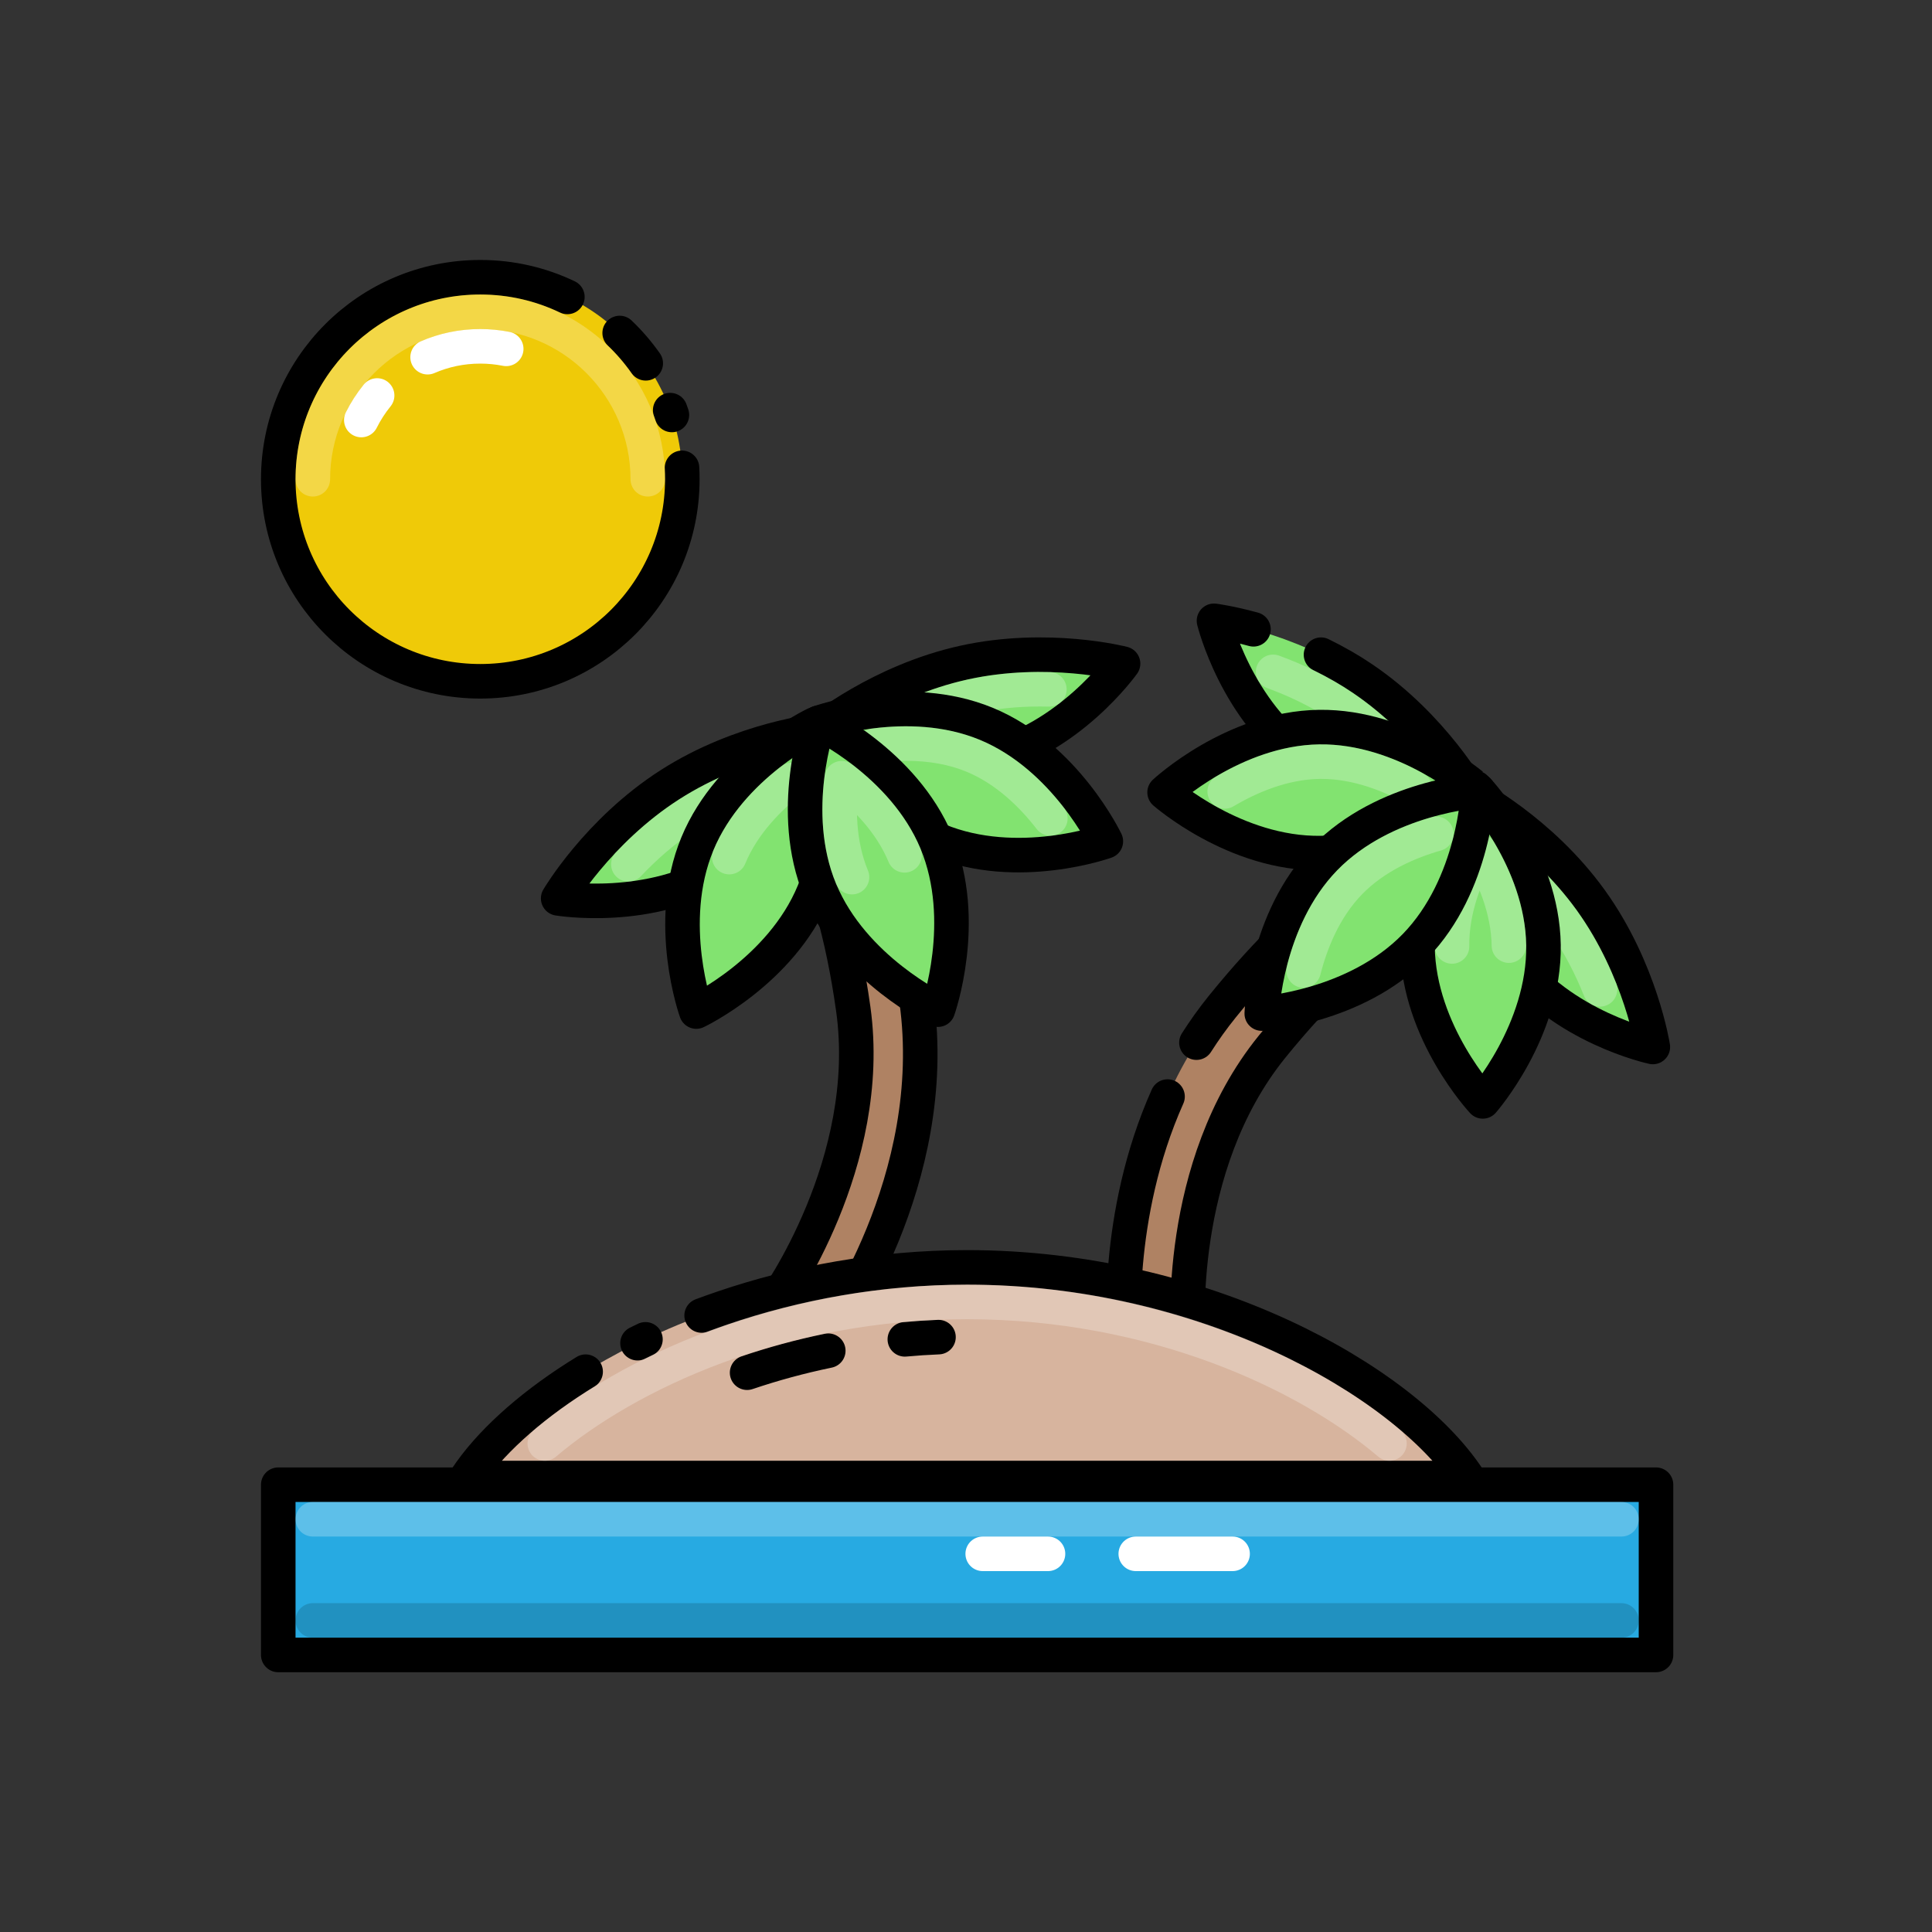 <?xml version="1.0" encoding="utf-8"?>
<!-- Generator: Adobe Illustrator 24.1.0, SVG Export Plug-In . SVG Version: 6.00 Build 0)  -->
<svg version="1.1" id="Layer_1" xmlns="http://www.w3.org/2000/svg" xmlns:xlink="http://www.w3.org/1999/xlink" x="0px" y="0px"
	 viewBox="0 0 512 512" style="enable-background:new 0 0 512 512;" xml:space="preserve">
<rect x="0" y="0" width="512" height="512" fill="#333333" stroke="none"/>
<style type="text/css">
	.st0{fill:#AF8263;}
	.st1{fill:none;stroke:#000000;stroke-width:9.156;stroke-linecap:round;stroke-linejoin:round;stroke-miterlimit:10;}
	.st2{fill:#AF8263;stroke:#000000;stroke-width:9.156;stroke-linecap:round;stroke-linejoin:round;stroke-miterlimit:10;}
	.st3{fill:#27AAE2;stroke:#000000;stroke-width:9.156;stroke-linecap:round;stroke-linejoin:round;stroke-miterlimit:10;}
	.st4{fill:none;stroke:#FFFFFF;stroke-width:9.156;stroke-linecap:round;stroke-linejoin:round;stroke-miterlimit:10;}
	
		.st5{opacity:0.15;fill:none;stroke:#000000;stroke-width:9.156;stroke-linecap:round;stroke-linejoin:round;stroke-miterlimit:10;}
	
		.st6{opacity:0.25;fill:none;stroke:#FFFFFF;stroke-width:9.156;stroke-linecap:round;stroke-linejoin:round;stroke-miterlimit:10;}
	.st7{fill:#D7B49E;}
	.st8{fill:#82E370;stroke:#000000;stroke-width:9.156;stroke-linecap:round;stroke-linejoin:round;stroke-miterlimit:10;}
	.st9{fill:#82E370;}
	.st10{fill:#EFCA08;}
</style>
<g>
	<g>
		<path class="st0" d="M306.47,363.79c-4.33,0-8.02-3.29-8.42-7.69c-0.19-2.1-4.38-51.92,25.86-89.31
			c12.3-15.21,24.81-27.22,37.17-35.71c9.58-6.57,15.65-8.59,16.31-8.8c4.46-1.4,9.22,1.07,10.62,5.54
			c1.4,4.46-1.07,9.22-5.54,10.62c-0.11,0.04-19.37,6.82-45.4,39c-25.83,31.93-22.2,76.67-22.16,77.12
			c0.41,4.65-3.02,8.77-7.67,9.19C306.99,363.77,306.73,363.79,306.47,363.79z"/>
	</g>
	<g>
		<path class="st1" d="M317.07,276.31c2.06-3.24,4.33-6.42,6.83-9.52c12.3-15.21,24.81-27.22,37.17-35.71
			c9.58-6.57,15.65-8.59,16.31-8.8c4.46-1.4,9.22,1.07,10.62,5.54c1.4,4.46-1.07,9.22-5.54,10.62c-0.11,0.04-19.37,6.82-45.4,39
			c-25.83,31.93-22.2,76.67-22.16,77.12c0.41,4.65-3.02,8.77-7.67,9.19c-0.26,0.02-0.52,0.03-0.77,0.03c-4.33,0-8.02-3.29-8.42-7.69
			c-0.15-1.68-2.85-33.65,11.37-65.49"/>
	</g>
	<g>
		<path class="st2" d="M207.82,357.19c3.71,2.23,8.57,1.31,11.18-2.24c1.25-1.7,30.53-42.23,23.9-89.85
			c-2.7-19.37-7.22-36.12-13.43-49.77c-4.81-10.57-8.98-15.43-9.44-15.95c-3.09-3.5-8.45-3.83-11.96-0.73
			c-3.5,3.1-3.83,8.45-0.73,11.96c0.07,0.09,13.08,15.83,18.79,56.83c5.66,40.68-20.52,77.14-20.78,77.5
			c-2.75,3.78-1.93,9.07,1.84,11.83C207.38,356.91,207.6,357.05,207.82,357.19z"/>
	</g>
	<rect x="73.74" y="393.46" class="st3" width="365.12" height="45.12"/>
	<line class="st4" x1="300.99" y1="411.78" x2="326.65" y2="411.78"/>
	<line class="st4" x1="260.43" y1="411.78" x2="277.73" y2="411.78"/>
	<line class="st5" x1="429.7" y1="429.43" x2="82.9" y2="429.43"/>
	<line class="st6" x1="82.9" y1="402.62" x2="429.7" y2="402.62"/>
	<path class="st7" d="M389.02,391.69c-17.24-25.94-70.13-55.82-132.72-55.82s-115.48,29.88-132.72,55.82H389.02z"/>
	<path class="st1" d="M155.2,363.51c-0.74,0.46-1.48,0.91-2.2,1.37c-13.32,8.48-23.48,17.88-29.42,26.81h265.44
		c-17.24-25.94-70.13-55.82-132.72-55.82c-23.47,0-45.58,4.2-64.96,10.82c-1.82,0.62-3.63,1.27-5.4,1.93"/>
	<path class="st1" d="M171.05,354.94c-0.71,0.34-1.41,0.67-2.1,1.02"/>
	<path class="st1" d="M197.99,363.78c6.77-2.29,13.96-4.27,21.51-5.83"/>
	<path class="st1" d="M239.79,354.94c2.93-0.27,5.91-0.47,8.92-0.59"/>
	<path class="st6" d="M144.38,382.54c21.84-18.55,62.39-37.51,111.92-37.51c49.53,0,90.08,18.95,111.92,37.51"/>
	<g>
		<g>
			<path class="st8" d="M421.58,238.57c13.28,18.45,16.44,38.89,16.44,38.89s-24.32-5.2-37.6-23.66s-10.49-43.17-10.49-43.17
				S408.3,220.12,421.58,238.57z"/>
			<path class="st6" d="M399.95,228.74c4.65,3.94,9.76,9.02,14.19,15.17c4.43,6.15,7.62,12.61,9.88,18.28"/>
			<path class="st8" d="M409.04,250.47c0.33,22.73-16.09,41.41-16.09,41.41s-16.97-18.18-17.3-40.92
				c-0.33-22.73,16.09-41.41,16.09-41.41S408.71,227.73,409.04,250.47z"/>
			<path class="st6" d="M384.8,250.82c-0.14-9.77,3.56-18.86,7.17-25.36c3.8,6.39,7.77,15.37,7.91,25.14"/>
		</g>
		<g>
			<path class="st9" d="M361.07,179.81c-18.83-12.73-39.35-15.29-39.35-15.29s5.91,24.16,24.75,36.89s43.45,9.23,43.45,9.23
				S379.91,192.55,361.07,179.81z"/>
			<path class="st1" d="M332.18,166.77c-6.3-1.73-10.46-2.25-10.46-2.25s5.91,24.16,24.75,36.89s43.45,9.23,43.45,9.23
				s-10.02-18.09-28.85-30.82c-1.74-1.18-3.49-2.27-5.24-3.27c-1.93-1.11-3.85-2.12-5.75-3.05"/>
			<path class="st6" d="M337.39,178.05c5.73,2.09,12.28,5.09,18.56,9.34c6.28,4.25,11.5,9.2,15.58,13.74"/>
			<path class="st8" d="M349.55,192.69c-22.73,0.33-40.92,17.3-40.92,17.3s18.67,16.43,41.41,16.09s40.92-17.3,40.92-17.3
				S372.28,192.35,349.55,192.69z"/>
			<path class="st6" d="M324.56,209.74c6.39-3.79,15.36-7.76,25.12-7.9l0.55,0c9.52,0,18.4,3.64,24.8,7.19"/>
		</g>
		<path class="st8" d="M375.04,250.71c-15.84,16.31-40.66,17.9-40.66,17.9s0.86-24.85,16.7-41.16c15.84-16.31,40.66-17.9,40.66-17.9
			S390.88,234.4,375.04,250.71z"/>
		<path class="st6" d="M345.47,257.2c1.83-7.21,5.38-16.36,12.18-23.37c6.8-7.01,15.85-10.82,23-12.86"/>
	</g>
	<g>
		<g>
			<path class="st8" d="M255.4,175.61c22.2-4.91,42.22,0.26,42.22,0.26s-14.39,20.28-36.59,25.19c-22.2,4.91-43.8-7.41-43.8-7.41
				S233.21,180.52,255.4,175.61z"/>
			<path class="st6" d="M237.83,191.59c5.46-2.72,12.14-5.41,19.55-7.04c5.7-1.26,11.82-1.9,18.19-1.9c0.86,0,1.7,0.01,2.52,0.03"/>
			<path class="st8" d="M261.38,191.82c21.01,8.68,31.68,31.14,31.68,31.14s-23.41,8.4-44.42-0.27s-31.68-31.14-31.68-31.14
				S240.37,183.15,261.38,191.82z"/>
			<path class="st6" d="M231.66,197.61c2.56-0.34,5.42-0.57,8.43-0.57c6.6,0,12.59,1.09,17.79,3.24
				c9.03,3.73,15.92,10.73,20.47,16.61"/>
		</g>
		<g>
			<path class="st8" d="M177.52,207.97c-19.14,12.27-29.6,30.11-29.6,30.11s24.53,4.11,43.67-8.16s25.64-36.27,25.64-36.27
				S196.66,195.7,177.52,207.97z"/>
			<path class="st6" d="M166.53,229.05c4.19-4.44,9.54-9.27,15.93-13.37c6.43-4.12,13.04-6.97,18.8-8.91"/>
			<path class="st8" d="M184.8,223.65c-8.68,21.01-0.27,44.42-0.27,44.42s22.47-10.66,31.14-31.68s0.27-44.42,0.27-44.42
				S193.47,202.63,184.8,223.65z"/>
			<path class="st6" d="M193.26,227.14c3.73-9.03,10.72-15.92,16.61-20.46"/>
		</g>
		<path class="st8" d="M248.18,223.15c8.72,20.99,0.38,44.42,0.38,44.42s-22.49-10.61-31.22-31.61s-0.38-44.42-0.38-44.42
			S239.45,202.16,248.18,223.15z"/>
		<path class="st6" d="M225.79,232.45c-3.75-9.02-3.67-18.84-2.73-26.21c5.89,4.53,12.91,11.4,16.65,20.43"/>
	</g>
	<circle class="st10" cx="127.28" cy="127.01" r="53.54"/>
	<path class="st1" d="M180.74,123.98c0.06,1,0.08,2.01,0.08,3.03c0,29.57-23.97,53.54-53.54,53.54s-53.54-23.97-53.54-53.54
		s23.97-53.54,53.54-53.54c8.27,0,16.09,1.87,23.08,5.22"/>
	<path class="st1" d="M177.61,108.69c0.15,0.42,0.3,0.85,0.45,1.28"/>
	<path class="st1" d="M164.22,88.25c2.56,2.44,4.87,5.13,6.91,8.03"/>
	<path class="st4" d="M95.75,111.31c1.16-2.32,2.57-4.5,4.19-6.5"/>
	<path class="st4" d="M113.32,94.66c4.28-1.86,9-2.88,13.96-2.88c2.35,0,4.65,0.23,6.87,0.67"/>
	<path class="st6" d="M82.9,127.01c0-24.47,19.91-44.38,44.39-44.38c24.47,0,44.38,19.91,44.38,44.38"/>
</g>
</svg>
